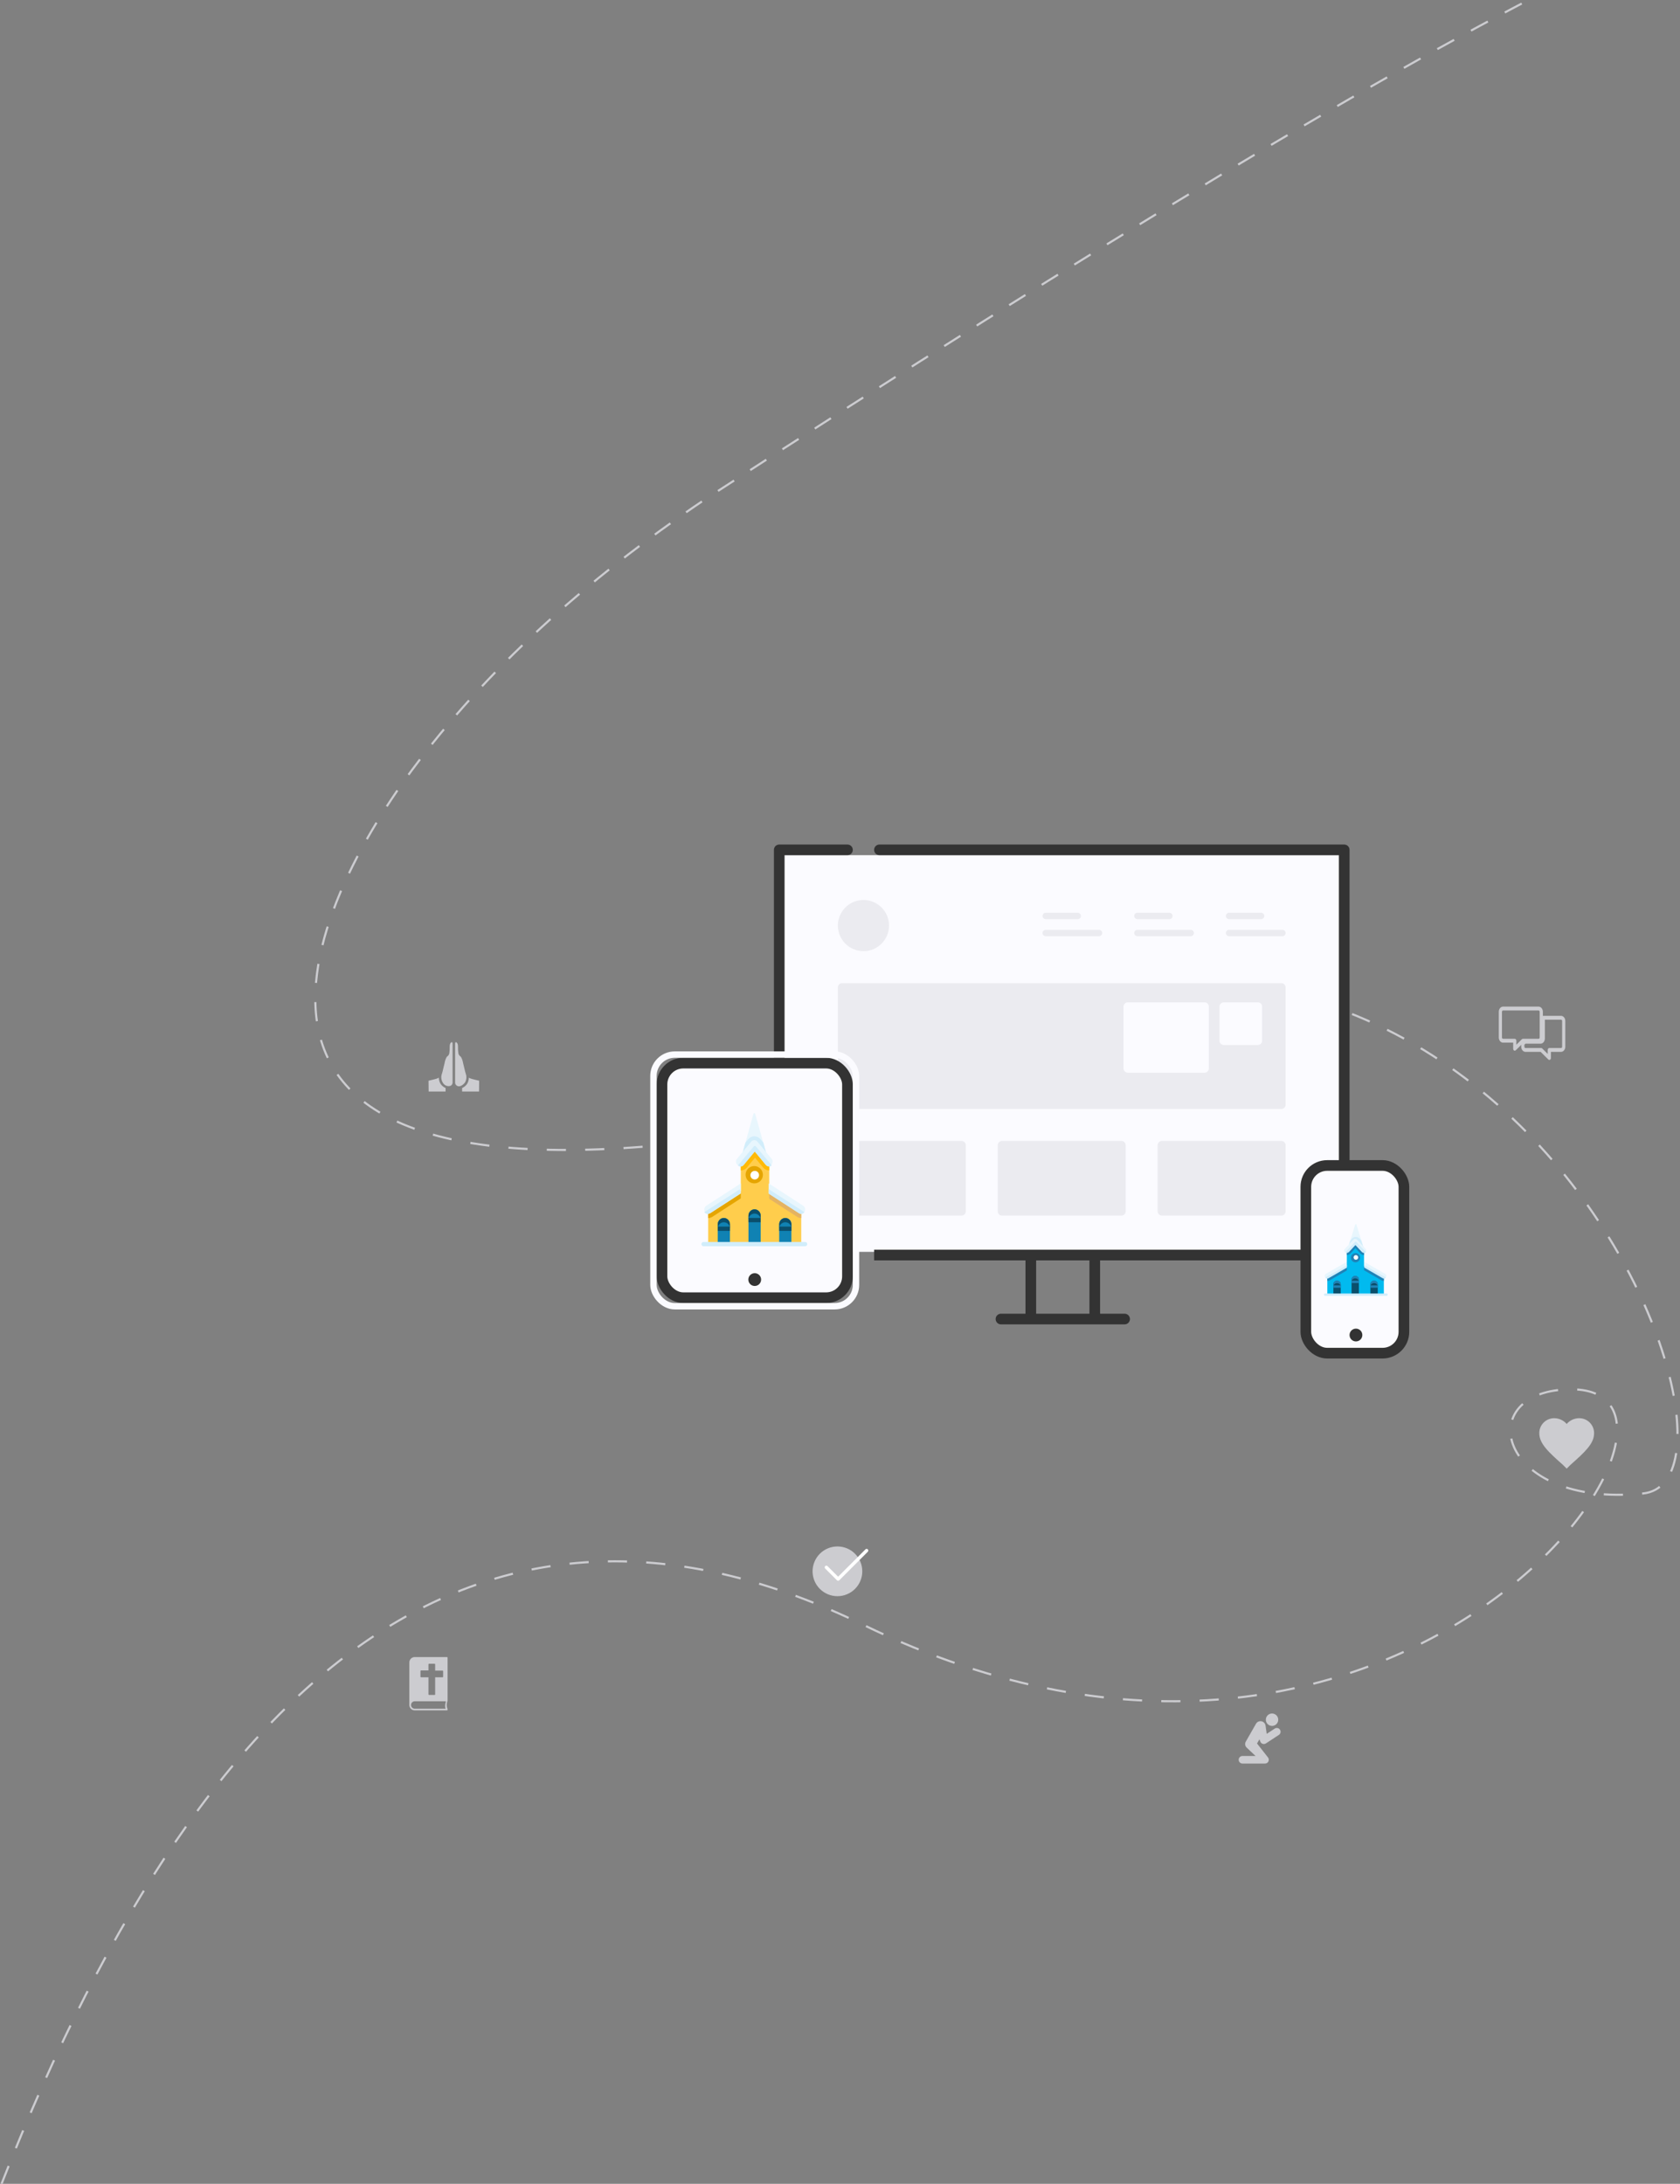 <?xml version="1.0" encoding="UTF-8"?>
<svg width="788px" height="1024px" viewBox="0 0 788 1024" version="1.1" xmlns="http://www.w3.org/2000/svg" xmlns:xlink="http://www.w3.org/1999/xlink">
    <rect x="0" y="0" width="788" height="1024" fill="#808080" stroke="none"/>
    <!-- Generator: Sketch 51.3 (57544) - http://www.bohemiancoding.com/sketch -->
    <title>illustration</title>
    <desc>Created with Sketch.</desc>
    <defs>
        <rect id="path-1" x="0" y="0" width="92" height="115" rx="10"></rect>
    </defs>
    <g id="mock" stroke="none" stroke-width="1" fill="none" fill-rule="evenodd">
        <g id="sign-in-via-email-copy-4" transform="translate(-598, 0)">
            <g id="illustration" transform="translate(598, -151)">
                <path d="M0.734,1175 C101.38,918.226 236.126,830.863 404.973,912.912 C658.242,1035.984 818.699,802.459 737.082,802.459 C689.583,802.459 701.564,858.324 770.63,851.3 C839.696,844.276 685.465,454.116 355.755,682.174 C76.795,725.861 142.155,580.88 193.305,511.982 C227.405,466.05 273.322,423.692 331.056,384.908 C518.532,263.347 653.874,181.974 737.082,140.79" id="Path-3" stroke="#CCCCD0" stroke-dasharray="9"></path>
                <g id="pc" transform="translate(363, 547)">
                    <rect id="Rectangle-7" fill="#FBFBFF" x="3" y="5" width="263" height="186"></rect>
                    <path d="M153,195 L153,220 L164.5,220 C165.881,220 167,221.119 167,222.5 C167,223.881 165.881,225 164.5,225 L106.5,225 C105.119,225 104,223.881 104,222.5 C104,221.119 105.119,220 106.5,220 L118,220 L118,195 L47,195 L47,190 L265,190 L265,5 L49.5,5 C48.119,5 47,3.881 47,2.5 C47,1.119 48.119,-1.90456553e-16 49.5,-4.4408921e-16 L267.5,0 C268.881,-2.53632657e-16 270,1.119 270,2.5 C270,2.541 269.999,2.581 269.997,2.621 C269.999,2.665 270,2.71 270,2.754 L270,192.246 C270,192.29 269.999,192.335 269.997,192.379 C269.999,192.419 270,192.459 270,192.5 C270,193.881 268.881,195 267.5,195 L153,195 Z M148,195 L123,195 L123,220 L148,220 L148,195 Z M5,5 L5,192.246 C5,193.767 3.881,195 2.5,195 C1.119,195 -1.34507001e-14,193.767 -1.31039255e-14,192.246 L-1.50091602e-15,2.754 C-1.49073028e-15,2.71 0.001,2.665 0.003,2.621 C0.001,2.581 -7.10542736e-15,2.541 -7.10542736e-15,2.5 C-7.10542736e-15,1.119 1.119,-2.53632657e-16 2.5,0 L34.5,0 C35.881,2.53632657e-16 37,1.119 37,2.5 C37,3.881 35.881,5 34.5,5 L5,5 Z" id="Combined-Shape" fill="#333333"></path>
                    <path d="M42,50 C35.373,50 30,44.627 30,38 C30,31.373 35.373,26 42,26 C48.627,26 54,31.373 54,38 C54,44.627 48.627,50 42,50 Z M32,65 L238,65 C239.105,65 240,65.895 240,67 L240,122 C240,123.105 239.105,124 238,124 L32,124 C30.895,124 30,123.105 30,122 L30,67 C30,65.895 30.895,65 32,65 Z M32,139 L88,139 C89.105,139 90,139.895 90,141 L90,172 C90,173.105 89.105,174 88,174 L32,174 C30.895,174 30,173.105 30,172 L30,141 C30,139.895 30.895,139 32,139 Z M107,139 L163,139 C164.105,139 165,139.895 165,141 L165,172 C165,173.105 164.105,174 163,174 L107,174 C105.895,174 105,173.105 105,172 L105,141 C105,139.895 105.895,139 107,139 Z M182,139 L238,139 C239.105,139 240,139.895 240,141 L240,172 C240,173.105 239.105,174 238,174 L182,174 C180.895,174 180,173.105 180,172 L180,141 C180,139.895 180.895,139 182,139 Z M127.5,32 L142.5,32 C143.328,32 144,32.672 144,33.5 C144,34.328 143.328,35 142.5,35 L127.5,35 C126.672,35 126,34.328 126,33.5 C126,32.672 126.672,32 127.5,32 Z M127.5,40 L152.5,40 C153.328,40 154,40.672 154,41.5 C154,42.328 153.328,43 152.5,43 L127.5,43 C126.672,43 126,42.328 126,41.5 C126,40.672 126.672,40 127.5,40 Z M170.5,32 L185.5,32 C186.328,32 187,32.672 187,33.5 C187,34.328 186.328,35 185.5,35 L170.5,35 C169.672,35 169,34.328 169,33.5 C169,32.672 169.672,32 170.5,32 Z M170.5,40 L195.5,40 C196.328,40 197,40.672 197,41.5 C197,42.328 196.328,43 195.5,43 L170.5,43 C169.672,43 169,42.328 169,41.5 C169,40.672 169.672,40 170.5,40 Z M213.5,32 L228.5,32 C229.328,32 230,32.672 230,33.5 C230,34.328 229.328,35 228.5,35 L213.5,35 C212.672,35 212,34.328 212,33.5 C212,32.672 212.672,32 213.5,32 Z M213.5,40 L238.5,40 C239.328,40 240,40.672 240,41.5 C240,42.328 239.328,43 238.5,43 L213.5,43 C212.672,43 212,42.328 212,41.5 C212,40.672 212.672,40 213.5,40 Z M211,74 C209.895,74 209,74.895 209,76 L209,92 C209,93.105 209.895,94 211,94 L227,94 C228.105,94 229,93.105 229,92 L229,76 C229,74.895 228.105,74 227,74 L211,74 Z M166,74 C164.895,74 164,74.895 164,76 L164,105 C164,106.105 164.895,107 166,107 L202,107 C203.105,107 204,106.105 204,105 L204,76 C204,74.895 203.105,74 202,74 L166,74 Z" id="Combined-Shape" fill="#EBEBF0"></path>
                </g>
                <g id="tablet" transform="translate(308, 647)">
                    <g id="Rectangle-3">
                        <rect stroke="#333333" stroke-width="5" stroke-linejoin="square" fill="#FBFBFF" fill-rule="evenodd" x="2.5" y="2.5" width="87" height="110" rx="10"></rect>
                        <rect stroke="#FBFBFF" stroke-width="3" x="-1.5" y="-1.5" width="95" height="118" rx="10"></rect>
                    </g>
                    <circle id="Oval" fill="#333333" cx="46" cy="104" r="3"></circle>
                    <g id="church-yellow" transform="translate(21, 26)" fill-rule="nonzero">
                        <polygon id="Shape" fill="#FFCD4C" points="3.153 46.122 3.153 61.252 19.338 61.252 19.338 36.036"></polygon>
                        <path d="M3.153,46.122 L19.342,36.036 L19.342,39.36 L5.14,48.554 C4.549,48.939 3.859,49.146 3.153,49.149 L3.153,46.122 Z" id="Shape" fill="#E5A501"></path>
                        <polygon id="Shape" fill="#FFCD4C" points="46.82 46.122 46.82 61.252 30.631 61.252 30.631 36.036"></polygon>
                        <path d="M46.82,46.122 L30.631,36.036 L30.631,39.36 L44.833,48.554 C45.424,48.939 46.114,49.146 46.82,49.149 L46.82,46.122 Z" id="Shape" fill="#E4B363"></path>
                        <path d="M24.351,0.464 L18.919,20.023 L30.739,20.023 L25.279,0.464 C25.279,0.208 25.072,0 24.815,0 C24.559,0 24.351,0.208 24.351,0.464 Z" id="Shape" fill="#E8F6FD"></path>
                        <path d="M24.842,10.811 C23.733,10.808 22.681,11.304 21.977,12.162 L20.626,13.784 L18.919,19.896 L30.743,19.896 L29.041,13.784 L27.689,12.162 C26.99,11.309 25.945,10.814 24.842,10.811 Z" id="Shape" fill="#D1EDFB"></path>
                        <polygon id="Shape" fill="#FFCD4C" points="31.802 61.158 18.468 61.158 18.468 23.838 25.135 15.766 31.802 23.838"></polygon>
                        <path d="M18.468,23.838 L18.468,26.829 C19.583,26.822 20.636,26.317 21.338,25.45 L25.135,20.851 L28.932,25.45 C29.634,26.317 30.687,26.822 31.802,26.829 L31.802,23.838 L25.135,15.766 L18.468,23.838 Z" id="Shape" fill="#FFBA07"></path>
                        <path d="M2.264,43.387 C1.359,44.004 1.084,45.215 1.633,46.162 C1.963,46.752 2.584,47.12 3.259,47.126 C3.612,47.126 3.956,47.023 4.25,46.829 L18.494,37.608 L18.494,32.883 L2.264,43.387 Z" id="Shape" fill="#E8F6FD"></path>
                        <path d="M25.023,32.875 C23.364,32.977 21.812,32.056 21.105,30.552 C20.399,29.048 20.682,27.265 21.819,26.054 C22.957,24.843 24.718,24.448 26.264,25.058 C27.809,25.668 28.826,27.16 28.829,28.821 C28.897,30.992 27.193,32.807 25.023,32.875 Z" id="Shape" fill="#E5A501"></path>
                        <path d="M1.351,46.369 C1.688,46.893 2.265,47.212 2.887,47.221 C3.24,47.221 3.584,47.117 3.878,46.923 L18.122,37.703 L18.122,35.586 L1.351,46.369 Z" id="Shape" fill="#D1EDFB"></path>
                        <path d="M47.761,43.387 C48.666,44.004 48.941,45.215 48.392,46.162 C48.062,46.752 47.442,47.12 46.766,47.126 C46.413,47.126 46.069,47.023 45.775,46.829 L31.532,37.608 L31.532,32.883 L47.761,43.387 Z" id="Shape" fill="#E8F6FD"></path>
                        <path d="M48.302,46.369 C47.964,46.892 47.388,47.211 46.766,47.221 C46.413,47.221 46.069,47.117 45.775,46.923 L31.532,37.703 L31.532,35.586 L48.302,46.369 Z" id="Shape" fill="#D1EDFB"></path>
                        <path d="M31.472,24.692 C30.914,24.691 30.386,24.438 30.035,24.003 L24.805,17.67 L19.571,24.003 C19.253,24.409 18.777,24.662 18.263,24.699 C17.748,24.735 17.241,24.553 16.868,24.197 C16.074,23.44 15.995,22.2 16.688,21.35 L23.373,13.269 C23.732,12.852 24.255,12.613 24.805,12.613 C25.355,12.613 25.878,12.852 26.238,13.269 L32.904,21.341 C33.597,22.191 33.519,23.431 32.724,24.188 C32.386,24.509 31.938,24.689 31.472,24.692 Z" id="Shape" fill="#E8F6FD"></path>
                        <path d="M30.275,24.295 C30.595,24.698 31.07,24.949 31.584,24.986 C32.097,25.023 32.603,24.842 32.977,24.488 L33,24.488 L25.559,15.556 C25.437,15.404 25.253,15.315 25.059,15.315 C24.864,15.315 24.68,15.404 24.559,15.556 L17.117,24.488 C17.487,24.849 17.991,25.036 18.507,25.003 C19.022,24.971 19.499,24.721 19.82,24.317 L25.054,17.984 L30.275,24.295 Z" id="Shape" fill="#D1EDFB"></path>
                        <path d="M25.113,27.03 C24.285,26.982 23.512,27.444 23.162,28.195 C22.812,28.947 22.956,29.835 23.525,30.438 C24.094,31.041 24.973,31.235 25.743,30.929 C26.513,30.622 27.019,29.877 27.018,29.048 C27.046,27.966 26.195,27.065 25.113,27.03 Z" id="Shape" fill="#FFFFFF"></path>
                        <path d="M10.524,49.099 C9.742,49.12 9.001,49.451 8.464,50.019 C7.927,50.587 7.637,51.345 7.659,52.126 L7.659,61.203 L13.38,61.203 L13.38,52.126 C13.425,50.502 12.147,49.148 10.524,49.099 Z" id="Shape" fill="#1082B3"></path>
                        <rect id="Rectangle-path" fill="#0B4F6C" x="7.658" y="53.153" width="5.712" height="2.018"></rect>
                        <path d="M24.929,45.045 C23.305,45.094 22.028,46.448 22.073,48.072 L22.073,61.185 L27.785,61.185 L27.785,48.072 C27.83,46.448 26.553,45.094 24.929,45.045 Z" id="Shape" fill="#1082B3"></path>
                        <rect id="Rectangle-path" fill="#0B4F6C" x="22.072" y="49.099" width="5.712" height="2.018"></rect>
                        <path d="M39.344,49.099 C37.72,49.148 36.442,50.502 36.488,52.126 L36.488,61.203 L42.199,61.203 L42.199,52.126 C42.245,50.502 40.967,49.148 39.344,49.099 Z" id="Shape" fill="#1082B3"></path>
                        <rect id="Rectangle-path" fill="#0B4F6C" x="36.486" y="53.153" width="5.712" height="2.018"></rect>
                        <path d="M48.622,62.378 L1.009,62.378 C0.452,62.378 0,61.927 0,61.369 C0,60.812 0.452,60.36 1.009,60.36 L48.622,60.36 C49.179,60.36 49.631,60.812 49.631,61.369 C49.631,61.927 49.179,62.378 48.622,62.378 Z" id="Shape" fill="#D1EDFB"></path>
                        <path d="M24.932,45.045 C23.309,45.094 22.031,46.448 22.077,48.072 L22.077,50.09 C22.017,49.032 22.548,48.027 23.456,47.48 C24.364,46.932 25.501,46.932 26.409,47.48 C27.317,48.027 27.848,49.032 27.788,50.09 L27.788,48.072 C27.834,46.448 26.556,45.094 24.932,45.045 Z" id="Shape" fill="#0B4F6C"></path>
                        <path d="M39.347,49.099 C37.723,49.148 36.446,50.502 36.491,52.126 L36.491,54.144 C36.432,53.086 36.962,52.081 37.871,51.534 C38.779,50.987 39.915,50.987 40.823,51.534 C41.731,52.081 42.262,53.086 42.203,54.144 L42.203,52.126 C42.248,50.502 40.971,49.148 39.347,49.099 Z" id="Shape" fill="#0B4F6C"></path>
                        <path d="M10.527,49.099 C9.746,49.12 9.005,49.451 8.467,50.019 C7.93,50.587 7.64,51.345 7.662,52.126 L7.662,54.144 C7.603,53.086 8.134,52.081 9.042,51.534 C9.95,50.987 11.086,50.987 11.994,51.534 C12.902,52.081 13.433,53.086 13.374,54.144 L13.374,52.126 C13.419,50.506 12.147,49.153 10.527,49.099 Z" id="Shape" fill="#0B4F6C"></path>
                    </g>
                </g>
                <g id="mobile" transform="translate(610, 695)">
                    <rect id="Rectangle-3-Copy" stroke="#333333" stroke-width="5" fill="#FBFBFF" x="2.5" y="2.5" width="46" height="88" rx="10"></rect>
                    <circle id="Oval" fill="#333333" cx="26" cy="82" r="3"></circle>
                    <g id="church-blue" transform="translate(11, 30)" fill-rule="nonzero">
                        <polygon id="Shape" fill="#01BAEF" points="1.579 25.004 1.579 33.139 11.349 33.139 11.349 19.579"></polygon>
                        <path d="M1.595,25.004 L11.365,19.579 L11.365,21.366 L2.779,26.315 C2.413,26.521 1.999,26.63 1.579,26.631 L1.595,25.004 Z" id="Shape" fill="#1F83B7"></path>
                        <polygon id="Shape" fill="#01BAEF" points="28.083 25.004 28.083 33.139 18.316 33.139 18.316 19.579"></polygon>
                        <path d="M28.105,25.004 L18.316,19.579 L18.316,21.366 L26.886,26.312 C27.25,26.521 27.663,26.629 28.083,26.627 L28.105,25.004 Z" id="Shape" fill="#1F83B7"></path>
                        <path d="M14.662,0.185 L11.368,10.717 L18.505,10.717 L15.218,0.192 C15.176,0.077 15.067,0 14.945,0 C14.822,0 14.713,0.077 14.672,0.192 L14.662,0.185 Z" id="Shape" fill="#E8F6FD"></path>
                        <path d="M14.937,6 C14.285,5.991 13.659,6.252 13.206,6.72 L12.398,7.598 L11.368,10.895 L18.505,10.895 L17.476,7.608 L16.667,6.736 C16.219,6.26 15.591,5.993 14.937,6 Z" id="Shape" fill="#D1EDFB"></path>
                        <polygon id="Shape" fill="#01BAEF" points="18.783 32.937 10.737 32.937 10.737 12.868 14.76 8.526 18.783 12.868"></polygon>
                        <path d="M10.737,12.868 L10.737,14.479 C11.391,14.481 12.017,14.212 12.467,13.737 L14.76,11.264 L17.053,13.737 C17.503,14.212 18.129,14.481 18.783,14.479 L18.783,12.868 L14.76,8.526 L10.737,12.868 Z" id="Shape" fill="#1F83B7"></path>
                        <path d="M0.864,23.321 C0.352,23.603 0.165,24.246 0.447,24.758 C0.447,24.777 0.469,24.796 0.482,24.812 C0.836,25.322 1.521,25.478 2.061,25.172 L10.657,20.211 L10.657,17.684 L0.864,23.321 Z" id="Shape" fill="#E8F6FD"></path>
                        <path d="M14.678,17.921 C13.497,17.852 12.587,16.85 12.633,15.668 C12.679,14.485 13.663,13.557 14.846,13.579 C16.029,13.602 16.977,14.568 16.977,15.751 C16.941,16.985 15.912,17.956 14.678,17.921 Z" id="Shape" fill="#1F83B7"></path>
                        <path d="M0.632,25.064 C0.853,25.352 1.196,25.521 1.56,25.522 C1.77,25.523 1.977,25.468 2.16,25.364 L10.756,20.403 L10.756,19.263 L0.632,25.064 Z" id="Shape" fill="#D1EDFB"></path>
                        <path d="M28.74,23.321 C28.985,23.453 29.168,23.678 29.247,23.945 C29.327,24.213 29.296,24.5 29.163,24.745 C29.151,24.768 29.138,24.791 29.122,24.812 C28.905,25.14 28.534,25.336 28.14,25.329 C27.931,25.331 27.724,25.277 27.543,25.172 L18.947,20.211 L18.947,17.684 L28.74,23.321 Z" id="Shape" fill="#E8F6FD"></path>
                        <path d="M29.068,25.064 C28.847,25.352 28.504,25.521 28.14,25.522 C27.931,25.521 27.726,25.466 27.543,25.364 L18.947,20.403 L18.947,19.263 L29.068,25.064 Z" id="Shape" fill="#D1EDFB"></path>
                        <path d="M18.67,13.439 C18.343,13.44 18.03,13.307 17.805,13.069 L14.647,9.662 L11.489,13.069 C11.057,13.521 10.351,13.565 9.866,13.171 C9.65,12.998 9.511,12.747 9.48,12.472 C9.449,12.197 9.529,11.921 9.702,11.705 C9.718,11.681 9.737,11.659 9.759,11.639 L13.782,7.3 C14.263,6.83 15.031,6.83 15.512,7.3 L19.535,11.639 C19.725,11.84 19.827,12.108 19.819,12.384 C19.811,12.66 19.693,12.922 19.491,13.111 L19.425,13.171 C19.212,13.344 18.945,13.439 18.67,13.439 Z" id="Shape" fill="#E8F6FD"></path>
                        <path d="M18.076,13.057 C18.508,13.506 19.211,13.55 19.696,13.158 L15.199,8.342 C15.124,8.262 15.021,8.214 14.911,8.211 C14.801,8.207 14.694,8.248 14.615,8.323 L14.596,8.342 L10.105,13.146 C10.59,13.55 11.305,13.51 11.741,13.054 L14.899,9.647 L18.076,13.057 Z" id="Shape" fill="#D1EDFB"></path>
                        <path d="M14.918,14.53 C14.327,14.564 13.873,15.065 13.896,15.656 C13.918,16.247 14.409,16.711 15.001,16.701 C15.592,16.69 16.066,16.208 16.067,15.616 C16.06,15.319 15.935,15.037 15.719,14.833 C15.503,14.628 15.215,14.518 14.918,14.527 L14.918,14.53 Z" id="Shape" fill="#FFFFFF"></path>
                        <path d="M6.145,26.527 C5.22,26.502 4.449,27.231 4.421,28.156 L4.421,33.039 L7.869,33.039 L7.869,28.156 C7.84,27.232 7.07,26.504 6.145,26.527 Z" id="Shape" fill="#0B4F6C"></path>
                        <rect id="Rectangle-path" fill="#1F83B7" x="4.421" y="28.737" width="3.448" height="1.086"></rect>
                        <path d="M14.672,24.316 C13.746,24.292 12.975,25.02 12.947,25.946 L12.947,32.997 L16.396,32.997 L16.396,25.946 C16.368,25.02 15.597,24.292 14.672,24.316 Z" id="Shape" fill="#0B4F6C"></path>
                        <rect id="Rectangle-path" fill="#1F83B7" x="12.947" y="26.526" width="3.448" height="1.086"></rect>
                        <path d="M23.514,26.527 C22.588,26.502 21.817,27.231 21.789,28.156 L21.789,33.039 L25.238,33.039 L25.238,28.156 C25.209,27.232 24.439,26.504 23.514,26.527 Z" id="Shape" fill="#0B4F6C"></path>
                        <rect id="Rectangle-path" fill="#1F83B7" x="21.789" y="28.737" width="3.448" height="1.086"></rect>
                        <path d="M29.319,33.609 L0.583,33.609 C0.39,33.623 0.204,33.534 0.094,33.374 C-0.015,33.214 -0.03,33.009 0.053,32.834 C0.137,32.66 0.308,32.543 0.501,32.529 C0.528,32.526 0.555,32.526 0.583,32.529 L29.319,32.529 C29.512,32.514 29.698,32.603 29.808,32.763 C29.917,32.923 29.932,33.129 29.849,33.303 C29.765,33.478 29.594,33.594 29.402,33.609 L29.319,33.609 Z" id="Shape" fill="#D1EDFB"></path>
                        <path d="M14.672,24.316 C13.746,24.292 12.975,25.02 12.947,25.946 L12.947,27.032 C13.003,26.12 13.758,25.409 14.672,25.409 C15.585,25.409 16.341,26.12 16.396,27.032 L16.396,25.946 C16.368,25.02 15.597,24.292 14.672,24.316 Z" id="Shape" fill="#1F83B7"></path>
                        <path d="M23.514,26.527 C22.588,26.502 21.817,27.231 21.789,28.156 L21.789,29.243 C21.845,28.331 22.6,27.62 23.514,27.62 C24.427,27.62 25.183,28.331 25.238,29.243 L25.238,28.156 C25.209,27.232 24.439,26.504 23.514,26.527 Z" id="Shape" fill="#1F83B7"></path>
                        <path d="M6.145,26.527 C5.22,26.502 4.449,27.231 4.421,28.156 L4.421,29.243 C4.476,28.331 5.232,27.62 6.145,27.62 C7.059,27.62 7.814,28.331 7.869,29.243 L7.869,28.156 C7.84,27.232 7.07,26.504 6.145,26.527 Z" id="Shape" fill="#1F83B7"></path>
                    </g>
                </g>
                <g id="chat" transform="translate(703, 623)" fill="#CCCCD0" fill-rule="nonzero">
                    <path d="M7.497,20.677 C7.388,20.677 7.279,20.648 7.177,20.59 C6.917,20.44 6.751,20.122 6.751,19.773 L6.751,16.905 L2.013,16.905 C0.903,16.905 0,15.812 0,14.468 L0,2.438 C0,1.094 0.903,0 2.013,0 L18.664,0 C19.774,0 20.677,1.094 20.677,2.438 L20.677,14.468 C20.677,15.812 19.774,16.905 18.664,16.905 L11.575,16.905 L7.969,20.473 C7.833,20.607 7.665,20.677 7.497,20.677 Z M2.013,1.807 C1.726,1.807 1.492,2.09 1.492,2.438 L1.492,14.468 C1.492,14.815 1.726,15.098 2.013,15.098 L7.497,15.098 C7.909,15.098 8.243,15.503 8.243,16.002 L8.243,17.869 L10.837,15.302 C10.97,15.17 11.137,15.098 11.309,15.098 L18.664,15.098 C18.951,15.098 19.185,14.815 19.185,14.468 L19.185,2.438 C19.185,2.09 18.951,1.807 18.664,1.807 L2.013,1.807 Z" id="Shape"></path>
                    <path d="M23.706,25 C23.538,25 23.37,24.931 23.234,24.796 L19.628,21.229 L12.539,21.229 C11.429,21.229 10.526,20.135 10.526,18.791 L10.526,17.447 C10.526,17.175 10.627,16.918 10.8,16.747 L11.771,15.787 C11.904,15.655 12.071,15.583 12.243,15.583 L19.598,15.583 C19.885,15.583 20.119,15.3 20.119,14.952 L20.119,5.227 C20.119,4.728 20.453,4.323 20.865,4.323 L29.19,4.323 C30.3,4.323 31.203,5.417 31.203,6.761 L31.203,18.791 C31.203,20.135 30.3,21.229 29.19,21.229 L24.452,21.229 L24.452,24.097 C24.452,24.446 24.286,24.763 24.026,24.913 C23.924,24.971 23.815,25 23.706,25 Z M12.018,17.875 L12.018,18.791 C12.018,19.139 12.252,19.422 12.539,19.422 L19.894,19.422 C20.066,19.422 20.233,19.494 20.366,19.625 L22.96,22.192 L22.96,20.325 C22.96,19.826 23.294,19.422 23.706,19.422 L29.19,19.422 C29.477,19.422 29.711,19.139 29.711,18.791 L29.711,6.761 C29.711,6.413 29.477,6.13 29.19,6.13 L21.611,6.13 L21.611,14.952 C21.611,16.296 20.708,17.39 19.598,17.39 L12.509,17.39 L12.018,17.875 Z" id="Shape"></path>
                </g>
                <g id="love" transform="translate(722, 816)" fill="#CCCCD0" fill-rule="nonzero">
                    <path d="M12.853,23.652 L11.055,21.852 C4.375,15.938 -5.45011085e-14,11.955 -5.45011085e-14,7.07 C-0.028,5.187 0.708,3.372 2.04,2.04 C3.372,0.708 5.187,-0.028 7.07,6.9388939e-16 C9.296,0.025 11.404,1.009 12.852,2.7 C14.299,1.009 16.407,0.024 18.633,6.24500451e-15 C20.516,-0.028 22.331,0.708 23.663,2.04 C24.995,3.372 25.731,5.187 25.703,7.07 C25.703,11.955 21.328,15.939 14.648,21.852 L12.853,23.652 Z" id="Path_895"></path>
                </g>
                <g id="praise" transform="translate(581, 953)" fill="#CCCCD0" fill-rule="nonzero">
                    <path d="M15.646,7.285 C17.033,7.286 18.228,6.306 18.499,4.945 C18.77,3.584 18.042,2.222 16.761,1.69 C15.48,1.158 14.001,1.605 13.229,2.758 C12.457,3.911 12.607,5.449 13.587,6.431 C14.134,6.975 14.874,7.282 15.646,7.285 Z M19.368,9.05 C18.832,8.231 17.733,8.002 16.915,8.538 L13.146,11.013 L12.593,7.126 C12.448,6.109 11.672,5.296 10.662,5.103 C9.653,4.91 8.632,5.38 8.122,6.272 L7.984,6.515 L3.413,14.512 L3.325,14.659 C2.805,15.572 2.976,16.722 3.74,17.444 L7.915,21.39 L1.772,21.39 C0.794,21.39 0.001,22.183 0.001,23.161 C0.001,24.139 0.794,24.932 1.772,24.932 L12.36,24.932 C13.039,24.935 13.659,24.549 13.955,23.939 C14.252,23.328 14.172,22.602 13.75,22.071 L13.668,21.966 L8.607,15.534 L9.734,13.563 L10.079,14.457 L10.159,14.663 C10.354,15.156 10.76,15.536 11.265,15.696 C11.77,15.857 12.321,15.782 12.765,15.493 L18.854,11.503 C19.669,10.968 19.898,9.875 19.368,9.057 L19.368,9.05 Z" id="Path_970"></path>
                </g>
                <g id="pray" transform="translate(201, 638)" fill="#CCCCD0">
                    <path d="M10.908,1.667 C10.975,1.673 11.038,1.703 11.085,1.75 C11.233,1.91 11.304,2.127 11.28,2.343 L11.28,20.813 C11.194,21.358 10.871,21.837 10.398,22.12 C8.98,22.603 7.42,21.992 6.707,20.673 C5.934,19.413 5.777,17.87 6.28,16.48 C6.675,15.387 6.912,13.83 7.578,11.303 L7.578,11.285 C7.733,10.414 8.017,9.571 8.422,8.785 C8.569,8.532 8.776,8.318 9.025,8.163 C9.398,7.843 9.65,7.404 9.74,6.92 C9.908,5.873 9.974,4.813 9.935,3.753 C9.935,2.297 10.5,1.777 10.78,1.693 C10.822,1.677 10.865,1.667 10.91,1.665 L10.908,1.667 Z" id="Path_896"></path>
                    <path d="M12.83,1.667 C12.877,1.669 12.924,1.678 12.968,1.695 C13.247,1.778 13.812,2.298 13.812,3.753 C13.773,4.813 13.838,5.873 14.007,6.92 C14.097,7.404 14.349,7.842 14.722,8.163 C14.97,8.318 15.178,8.532 15.325,8.785 C15.73,9.571 16.015,10.414 16.17,11.285 L16.17,11.303 C16.837,13.823 17.075,15.377 17.468,16.47 L17.468,16.478 C17.971,17.868 17.814,19.411 17.042,20.672 C16.18,21.752 14.588,22.912 13.34,22.118 C12.869,21.834 12.549,21.354 12.468,20.81 L12.468,2.345 C12.444,2.128 12.516,1.912 12.663,1.752 C12.707,1.704 12.766,1.674 12.83,1.667 Z" id="Path_897"></path>
                    <path d="M4.852,18.332 C4.83,19.403 5.138,20.455 5.733,21.347 C6.315,22.145 7.095,22.777 7.997,23.18 L7.997,24.822 L0.047,24.822 L9.76996262e-14,19.757 C1.527,19.388 2.637,19.14 3.488,18.885 C3.964,18.757 4.421,18.571 4.852,18.332 Z" id="Path_898"></path>
                    <path d="M18.897,18.332 C19.327,18.572 19.785,18.759 20.26,18.888 C21.11,19.143 22.213,19.388 23.738,19.76 L23.692,24.825 L15.752,24.825 L15.752,23.183 C16.653,22.779 17.433,22.147 18.015,21.35 C18.611,20.458 18.919,19.404 18.897,18.332 Z" id="Path_899"></path>
                </g>
                <g id="answered-icon" transform="translate(380, 875)">
                    <path d="M12.796,1.136 C14.342,1.136 15.829,1.432 17.258,2.024 C18.686,2.616 19.947,3.458 21.04,4.551 C22.133,5.645 22.976,6.905 23.567,8.334 C24.159,9.762 24.455,11.25 24.455,12.796 C24.455,14.342 24.159,15.829 23.567,17.258 C22.976,18.686 22.133,19.947 21.04,21.04 C19.947,22.133 18.686,22.976 17.258,23.567 C15.829,24.159 14.342,24.455 12.796,24.455 C11.25,24.455 9.762,24.159 8.334,23.567 C6.905,22.976 5.645,22.133 4.551,21.04 C3.458,19.947 2.616,18.686 2.024,17.258 C1.432,15.829 1.136,14.342 1.136,12.796 C1.136,11.25 1.432,9.762 2.024,8.334 C2.616,6.905 3.458,5.645 4.551,4.551 C5.645,3.458 6.905,2.616 8.334,2.024 C9.762,1.432 11.25,1.136 12.796,1.136 Z" id="Fill-1" fill="#CCCCD0"></path>
                    <path d="M13.112,17.221 C12.91,17.221 12.709,17.143 12.555,16.991 L7.048,11.484 C6.741,11.177 6.741,10.678 7.048,10.372 C7.355,10.065 7.853,10.065 8.16,10.372 L13.112,15.321 L25.929,2.505 C26.235,2.198 26.734,2.198 27.041,2.505 C27.348,2.811 27.348,3.31 27.041,3.617 L13.667,16.991 C13.514,17.143 13.313,17.221 13.112,17.221 Z" id="Shape" fill="#FFFFFF" fill-rule="nonzero"></path>
                </g>
                <path d="M209.944,948.296 L209.944,928.348 C209.944,928.261 209.944,928.174 209.857,928.087 C209.77,928 209.683,928 209.596,928 L194.526,928 C193.132,928 192,929.132 192,930.526 L192,950.474 C192,951.868 193.132,953 194.526,953 L207.505,953 L209.596,953 C209.683,953 209.857,952.913 209.944,952.826 C210.031,952.739 210.031,952.564 209.944,952.477 C209.422,951.171 209.422,949.777 209.944,948.47 C209.944,948.383 209.944,948.383 209.944,948.296 Z M197.226,934.533 C197.226,934.446 197.314,934.272 197.488,934.272 L200.972,934.272 L200.972,931.397 C200.972,931.31 201.059,931.136 201.233,931.136 L203.847,931.136 C203.934,931.136 204.108,931.223 204.108,931.397 L204.108,934.359 L207.592,934.359 C207.679,934.359 207.854,934.446 207.854,934.62 L207.854,937.233 C207.854,937.321 207.767,937.495 207.592,937.495 L204.108,937.495 L204.108,945.509 C204.108,945.596 204.021,945.77 203.847,945.77 L201.233,945.77 C201.146,945.77 200.972,945.683 200.972,945.509 L200.972,937.495 L197.488,937.495 C197.401,937.495 197.226,937.408 197.226,937.233 L197.226,934.533 Z M208.986,952.216 L207.418,952.216 L194.526,952.216 C193.568,952.216 192.784,951.432 192.784,950.474 C192.784,949.516 193.568,948.732 194.526,948.732 L207.505,948.732 L209.073,948.732 C209.073,948.732 209.073,948.819 209.073,948.819 C209.073,948.819 209.073,948.906 209.073,948.906 C209.073,948.906 209.073,948.993 209.073,948.993 C209.073,948.993 209.073,949.08 209.073,949.08 C209.073,949.08 209.073,949.167 209.073,949.167 C208.725,950.3 208.725,951.258 208.986,952.216 Z" id="bible-reading" fill="#CCCCD0"></path>
            </g>
        </g>
    </g>
</svg>